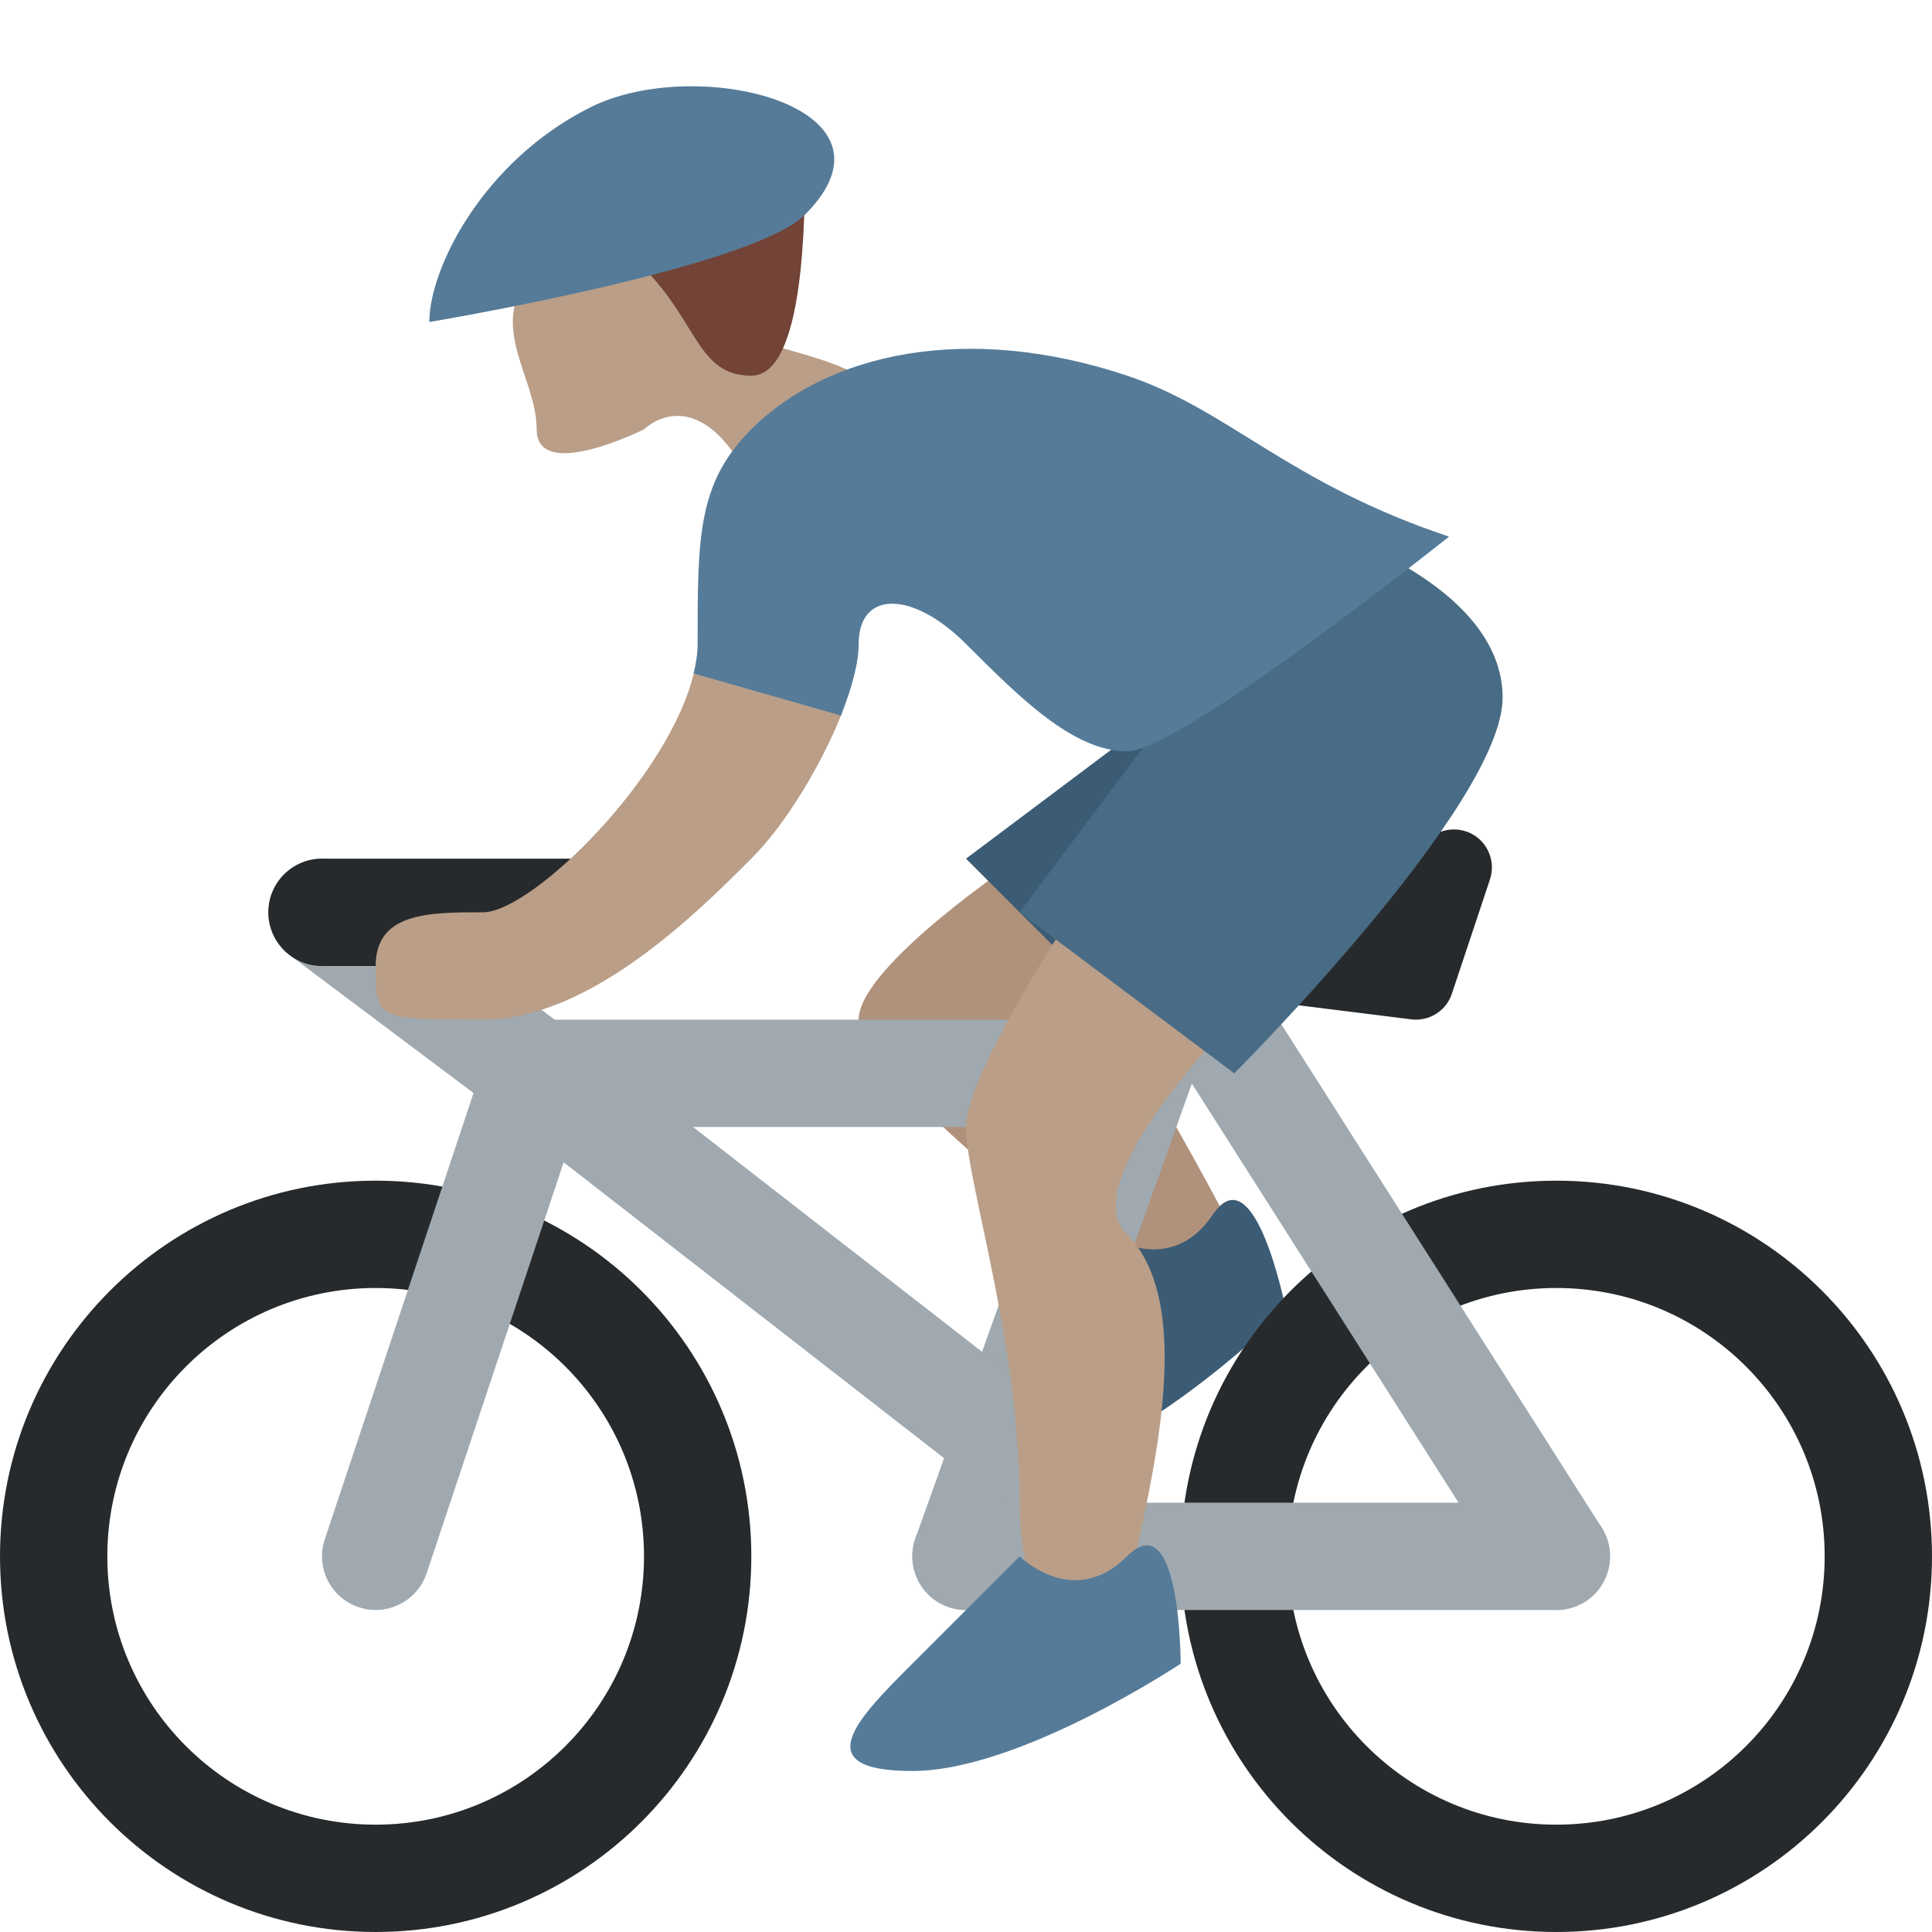 <svg viewBox="0 0 36 36" xmlns="http://www.w3.org/2000/svg"><path d="m10 5c-1 1 0 2 0 3s2 0 2 0 1-1 2 1 4 1 3-1-4-1-4-3-3 0-3 0z" fill="#ba9e87"/><path d="m15 3c0 1 0 4-1 4s-1-1-2-2 3-2 3-2z" fill="#724336"/><path d="m19 16s-3 2-3 3 4 4 5 5 3 1 2-1-4-7-4-7z" fill="#b0917c"/><path d="m20.634 23.021s1.173.789 1.962-.385 1.365 1.771 1.365 1.771-2.559 2.539-4.521 2.924-1.173-.789-.385-1.962z" fill="#3c5c75"/><path d="m7 22c-3.866 0-7 3.134-7 7s3.134 7 7 7 7-3.134 7-7-3.133-7-7-7zm0 12c-2.761 0-5-2.238-5-5s2.239-5 5-5 5 2.238 5 5-2.238 5-5 5zm22-12c-3.865 0-7 3.134-7 7s3.135 7 7 7c3.867 0 7-3.134 7-7s-3.133-7-7-7zm0 12c-2.761 0-5-2.238-5-5s2.239-5 5-5c2.762 0 5 2.238 5 5s-2.238 5-5 5z" fill="#272a2c"/><g fill="#9fa9af"><path d="m22 20c0-.553-.484-1-1.083-1h-10.834c-.598 0-1.083.447-1.083 1s.485 1 1.083 1h10.833c.6 0 1.084-.447 1.084-1zm8 9c0-.553-.447-1-1-1h-11c-.552 0-1 .447-1 1s.448 1 1 1h11c.553 0 1-.447 1-1z"/><path d="m21.224 17-4.166 11.664c-.185.519.086 1.092.606 1.277.111.04.224.059.336.059.411 0 .796-.255.942-.664l4.406-12.336z"/><path d="m29.001 30c-.33 0-.654-.164-.845-.463l-7-11c-.297-.466-.159-1.084.307-1.381.467-.297 1.084-.159 1.381.307l7 11c.297.466.159 1.084-.307 1.381-.167.105-.352.156-.536.156zm-10.001-4.266-8.387-6.524c-.435-.34-1.063-.26-1.403.176-.339.437-.26 1.064.176 1.403l9 7c.182.143.398.211.613.211h.001z"/><path d="m7 30c-.104 0-.211-.017-.316-.052-.524-.174-.807-.74-.632-1.265l2.772-8.316-3.423-2.568c-.442-.331-.531-.958-.2-1.4.331-.44.957-.531 1.4-.2l4.577 3.433-3.228 9.684c-.141.419-.532.684-.95.684z"/></g><path d="m26.383 19c-.03 0-.059-.002-.089-.006l-5.672-.708c-.372-.046-.644-.374-.62-.748.023-.374.333-.665.707-.665.041 0 4.067-.018 5.989-1.299.25-.167.582-.157.824.026.239.185.337.501.241.788l-.709 2.127c-.096.293-.369.485-.671.485zm-15.383-1h-5c-.552 0-1-.448-1-1s.448-1 1-1h5c.552 0 1 .448 1 1s-.448 1-1 1z" fill="#272a2c"/><path d="m21.999 13-3.999 3 3 3z" fill="#3c5c75"/><path d="m19.999 17s-2 3-2 4 1 4 1 7 2 3 2 2 1.581-5.419 0-7c-1-1 2-4 2-4zm-4.314-3.703-2.75-.784c-.447 1.956-3.023 4.486-3.935 4.486-1 0-2 0-2 1s0 1 2 1 4-2 5-3c.65-.65 1.309-1.757 1.685-2.702z" fill="#ba9e87"/><path d="m21.999 13-3 4 4 3s5-5 5-7-3-3-3-3z" fill="#486c85"/><path d="m20.999 6.999c-3-1-5.585-.414-7 1-1 1-1 2-1 4 0 .176-.03.362-.073.55l2.744.784c.202-.509.33-.984.33-1.334 0-1 1-1 2 0s2 2 3 2 6-4 6-4c-3.001-1-4.103-2.368-6.001-3zm-1.999 22.001s1 1 2 0 1 2 1 2-3 2-5 2-1-1 0-2zm-8-27c2-1 6 0 4 2-1 1-7 2-7 2 0-1 1-3 3-4z" fill="#557b99"/></svg>